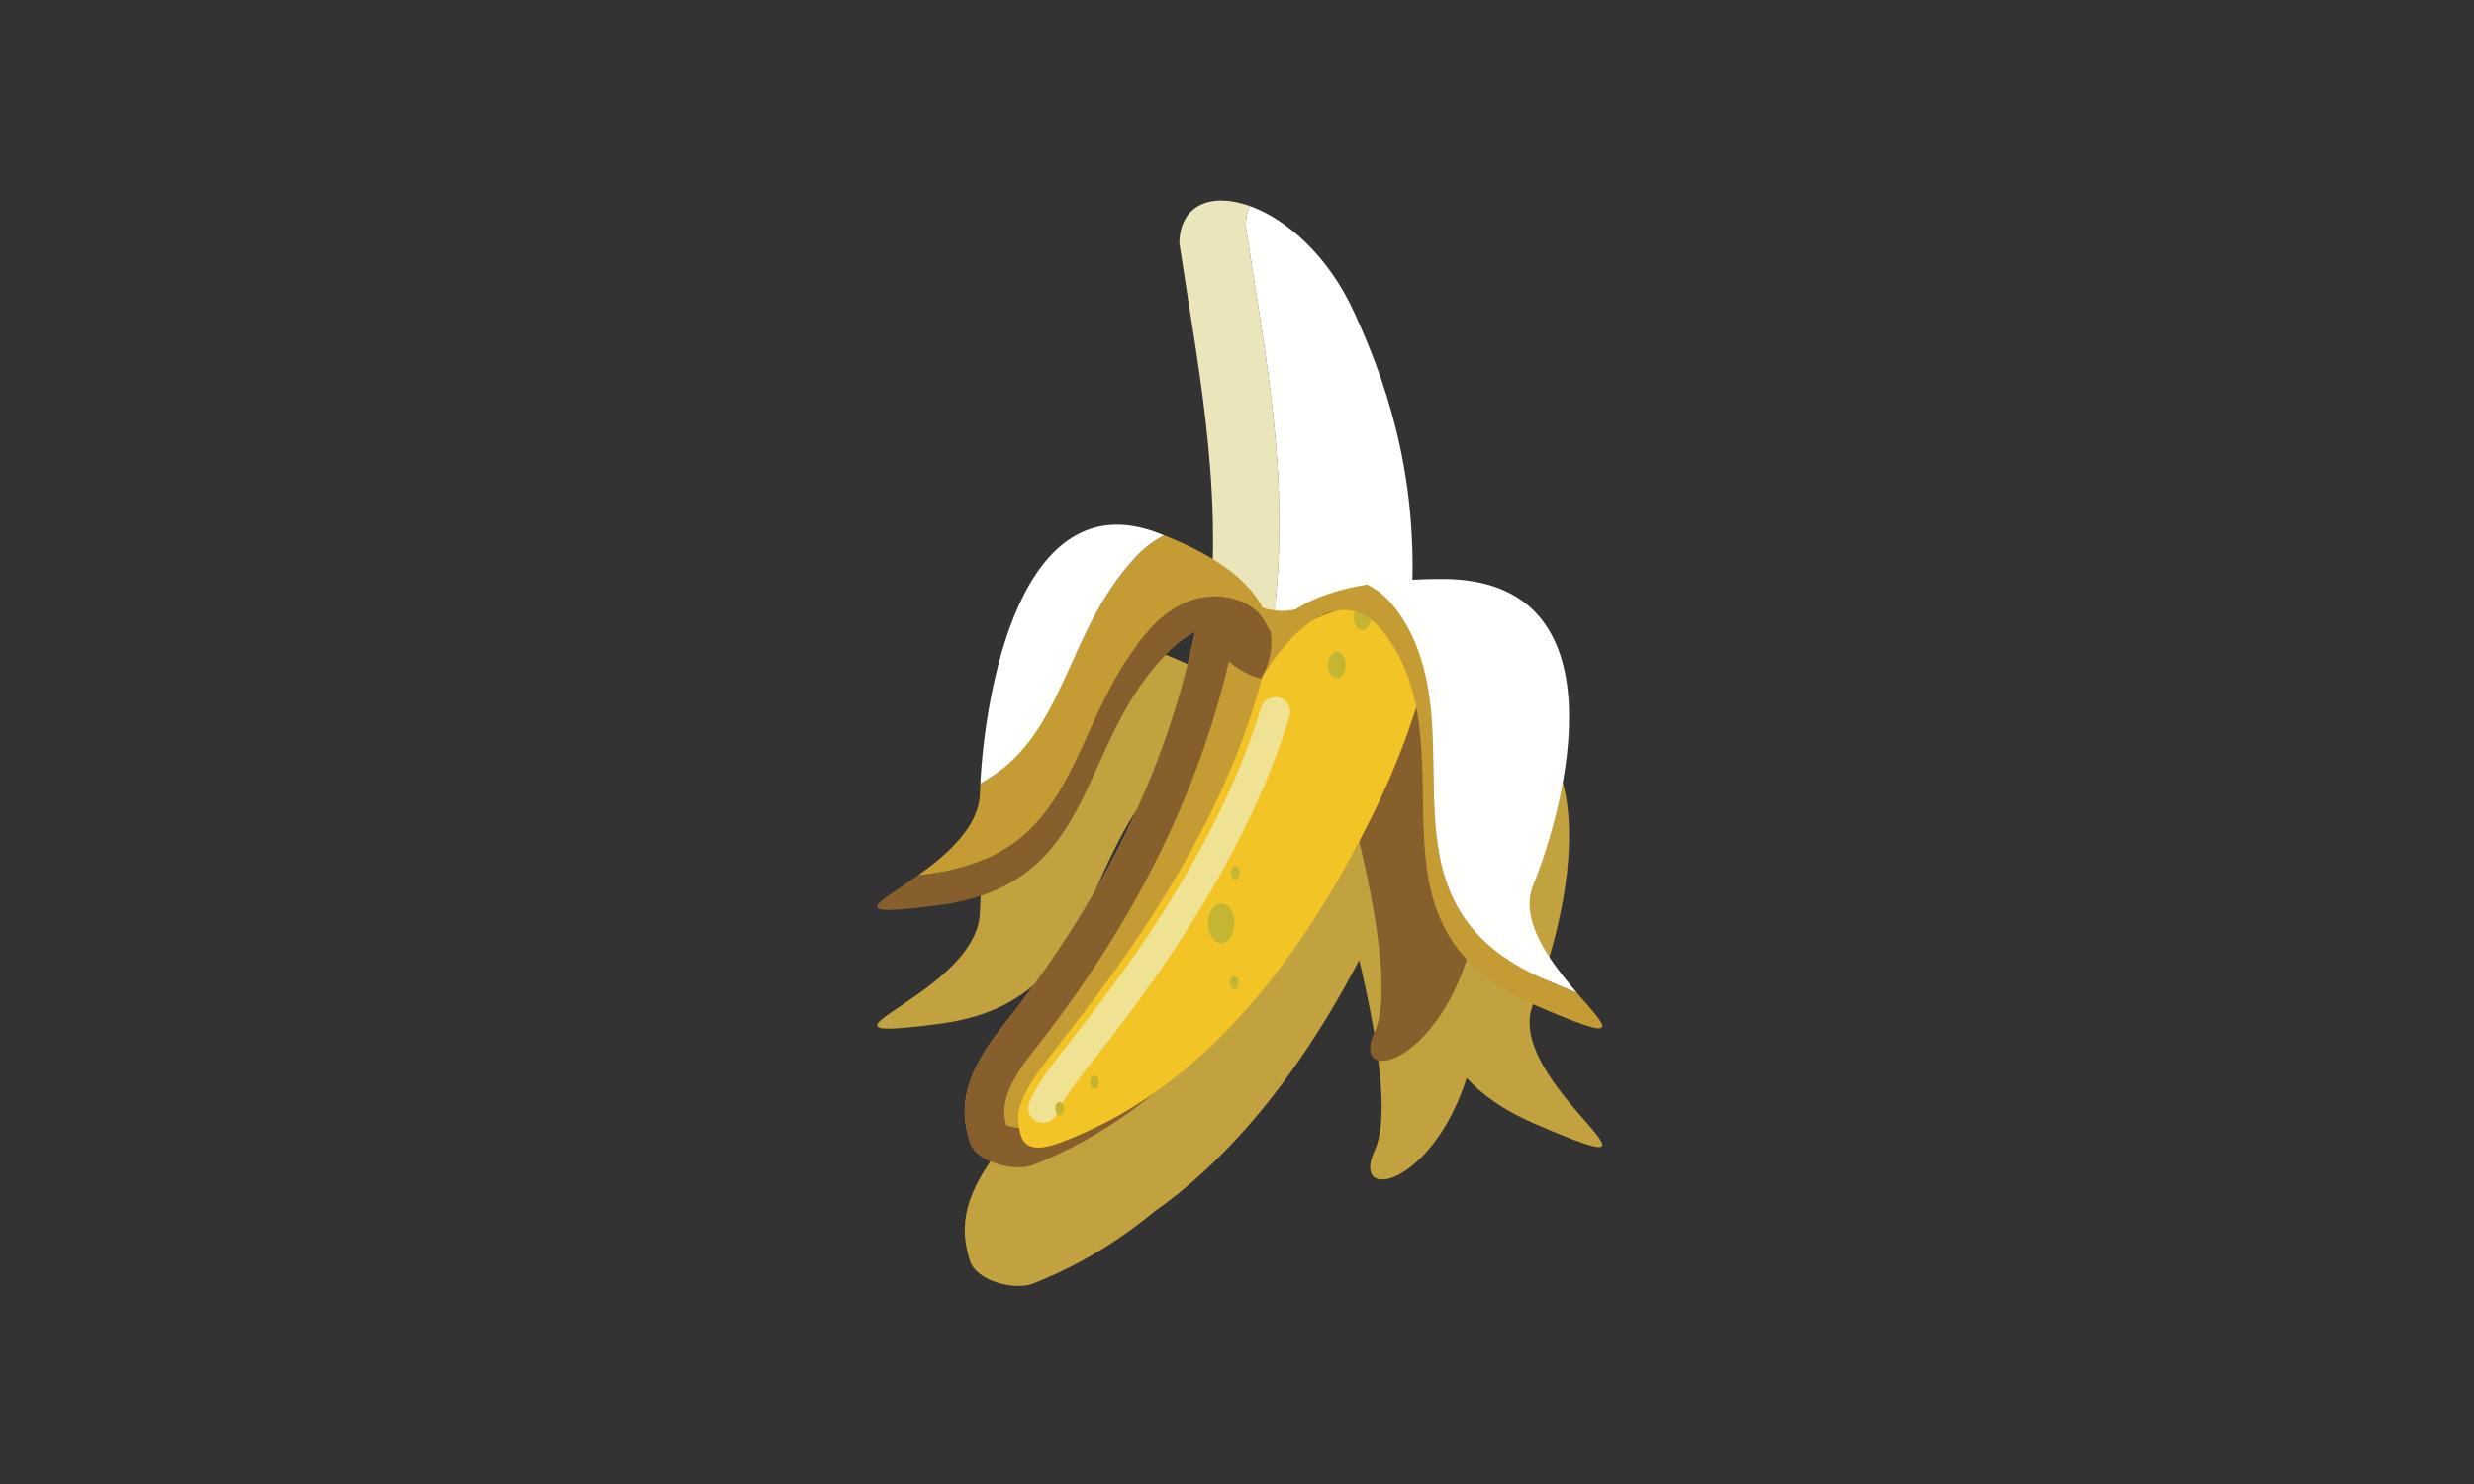 <?xml version="1.0" encoding="UTF-8"?>
<svg width="250px" height="150px" viewBox="0 0 250 150" version="1.1" xmlns="http://www.w3.org/2000/svg" xmlns:xlink="http://www.w3.org/1999/xlink">
    <rect x="0" y="0" width="250" height="150" fill="#333333" stroke="none"/>
    <!-- Generator: Sketch 51.3 (57544) - http://www.bohemiancoding.com/sketch -->
    <title>Artboard 3</title>
    <desc>Created with Sketch.</desc>
    <defs></defs>
    <g id="Artboard-3" stroke="none" stroke-width="1" fill="none" fill-rule="evenodd">
        <g id="Group-11" transform="translate(88, 20)">
            <path d="M66.924,81.492 C70.174,73.516 76.316,50.517 57.749,50.524 C56.669,50.524 55.675,50.56 54.72,50.611 C54.812,46.303 54.439,42.421 53.808,38.93 C47.318,39.798 40.837,40.644 34.413,41.621 C34.535,43.881 34.602,46.165 34.55,48.506 C33.214,47.687 31.599,46.882 29.642,46.114 C29.393,46.016 29.155,45.917 28.895,45.821 C15.042,40.682 11.533,62.076 11.064,71.199 C11.046,71.558 11.03,71.905 11.021,72.224 C10.92,75.615 7.627,78.439 4.776,80.47 C0.553,83.477 -2.699,84.739 6.844,83.499 C22.829,81.423 20.737,67.852 29.5,58.484 C30.724,57.176 31.797,56.361 32.746,55.903 C30.353,67.511 24.927,81.121 13.238,95.826 C8.793,101.419 9.178,104.686 10,107.401 C10.64,109.513 14.565,110.487 16.429,109.739 C19.205,108.623 23.557,106.651 28.657,102.461 C34.64,98.251 42.144,90.795 49.351,77.045 C51.154,84.659 52.489,92.877 50.924,96.254 C48.404,101.692 56.707,99.898 60.212,88.967 C61.8,90.685 63.955,92.225 66.924,93.516 C76.429,97.649 74.47,95.993 71.341,92.344 C68.791,89.37 65.465,85.073 66.924,81.492" id="Fill-2107" fill="#C1A23F"></path>
            <path d="M44.924,49.346 C44.924,49.346 54.174,77.241 50.924,84.254 C47.674,91.266 62.424,86.264 61.674,65.14 C60.924,44.016 44.924,38.524 44.924,38.524 L44.924,49.346" id="Fill-2108" fill="#865F2C"></path>
            <path d="M37.881,2.85 C37.895,2.06 38.039,1.387 38.283,0.815 C34.442,-0.559 31.239,0.632 31.174,4.577 C33.207,18.176 36.046,31.122 33.692,46.625 C35.836,45.457 37.855,43.554 40.192,42.898 C40.354,42.853 40.518,42.818 40.681,42.777 C42.482,28.206 39.82,15.823 37.881,2.85" id="Fill-2109" fill="#EBE5BB"></path>
            <path d="M44.833,42.074 C46.425,41.898 48.026,41.775 49.604,41.549 C51.588,41.264 53.271,40.808 54.682,40.154 L54.685,40.021 C52.076,40.306 49.435,40.46 46.899,41.171 C46.184,41.372 45.5,41.697 44.833,42.074" id="Fill-2110" fill="#EFE393"></path>
            <path d="M40.399,44.898 C41.887,44.088 43.317,42.93 44.833,42.074 C43.434,42.229 42.044,42.433 40.681,42.777 C40.594,43.481 40.507,44.184 40.399,44.898" id="Fill-2111" fill="#EFE393"></path>
            <path d="M48.89,11.676 C46.229,5.799 41.963,2.131 38.283,0.815 C38.039,1.387 37.895,2.06 37.881,2.85 C39.82,15.823 42.482,28.206 40.681,42.777 C42.044,42.433 43.434,42.229 44.833,42.074 C45.5,41.697 46.184,41.372 46.899,41.171 C49.435,40.46 52.076,40.306 54.685,40.021 C55.254,27.115 51.683,17.841 48.89,11.676" id="Fill-2112" fill="#FFFFFE"></path>
            <path d="M53.267,39.352 C51.523,39.597 49.757,39.646 48.013,39.881 C45.923,40.162 44.116,41.545 42.099,41.726 C39.116,41.993 36.523,39.829 33.636,38.794 C31.851,51.431 26.688,66.906 13.239,83.826 C8.793,89.419 9.178,92.686 10,95.401 C10.64,97.514 14.565,98.487 16.429,97.739 C22.542,95.283 36.286,88.709 48.857,63.323 C53.578,53.791 55.619,45.622 56.141,38.672 C55.291,38.973 54.339,39.202 53.267,39.352" id="Fill-2113" fill="#C49C33"></path>
            <path d="M56.141,38.672 C55.291,38.973 54.339,39.202 53.267,39.352 C51.523,39.597 49.757,39.646 48.013,39.881 C45.923,40.162 43.116,44.545 41.099,44.726 L40.876,44.736 C38.035,44.736 36.451,39.804 33.636,38.794 C31.851,51.431 26.688,66.906 13.239,83.826 C8.793,89.419 9.178,92.686 10,95.401 C10.495,97.036 12.959,97.989 14.911,97.989 C15.481,97.989 16.007,97.908 16.429,97.739 C22.542,95.283 36.286,88.709 48.857,63.323 C53.578,53.791 55.619,45.622 56.141,38.672 Z M51.478,43.565 C50.428,49.306 48.351,55.332 45.273,61.548 C36.857,78.542 26.968,89.154 15.044,93.984 L14.911,93.989 C14.441,93.989 13.962,93.848 13.677,93.721 C13.29,92.266 13.186,90.322 16.37,86.315 C26.334,73.778 32.98,60.538 36.188,46.859 C37.405,47.913 38.917,48.736 40.876,48.736 C41.067,48.736 41.261,48.727 41.457,48.71 C43.856,48.494 45.685,46.759 47.299,45.227 C47.761,44.788 48.497,44.089 48.906,43.8 C49.544,43.724 50.207,43.67 50.901,43.613 C51.092,43.597 51.284,43.581 51.478,43.565 Z" id="Fill-2114" fill="#865F2C"></path>
            <path d="M51.002,40.962 C47.414,41.379 45.417,42.056 42.347,43.958 C41.62,44.409 41.047,44.758 40.34,44.998 C38.129,56.064 32.294,68.861 19.298,85.212 C15.092,90.503 14.381,92.185 15.159,94.754 C15.764,96.752 18.133,95.913 19.896,95.204 C25.68,92.881 38.683,86.662 50.576,62.645 C54.889,53.936 56.89,46.41 57.517,39.96 C55.411,40.577 53.165,40.711 51.002,40.962" id="Fill-2115" fill="#F2C425"></path>
            <path d="M17.393,93.492 C17.195,93.492 16.993,93.452 16.799,93.368 C16.039,93.039 15.688,92.157 16.017,91.396 C16.644,89.945 17.805,88.226 20.158,85.266 C29.953,72.942 36.26,61.902 39.44,51.515 C39.682,50.722 40.521,50.277 41.313,50.52 C42.105,50.763 42.551,51.601 42.308,52.393 C39.017,63.146 32.54,74.51 22.506,87.132 C20.36,89.833 19.278,91.413 18.771,92.586 C18.526,93.153 17.974,93.492 17.393,93.492" id="Fill-2116" fill="#EFE393"></path>
            <path d="M50.554,42.371 C50.546,43.105 50.144,43.696 49.655,43.691 C49.166,43.686 48.775,43.087 48.782,42.353 C48.79,41.619 49.192,41.029 49.682,41.034 C50.171,41.038 50.562,41.638 50.554,42.371" id="Fill-2117" fill="#C4B633"></path>
            <path d="M47.972,47.22 C47.964,47.954 47.562,48.545 47.073,48.54 C46.583,48.534 46.193,47.936 46.2,47.202 C46.208,46.468 46.61,45.877 47.1,45.882 C47.589,45.887 47.979,46.486 47.972,47.22" id="Fill-2118" fill="#C4B633"></path>
            <path d="M37.281,68.233 C37.277,68.6 37.076,68.895 36.831,68.893 C36.586,68.89 36.391,68.591 36.395,68.224 C36.398,67.857 36.6,67.562 36.844,67.564 C37.089,67.567 37.284,67.866 37.281,68.233" id="Fill-2119" fill="#C4B633"></path>
            <path d="M37.168,79.332 C37.164,79.7 36.963,79.995 36.718,79.993 C36.474,79.99 36.278,79.69 36.282,79.324 C36.286,78.956 36.487,78.661 36.731,78.663 C36.976,78.666 37.171,78.966 37.168,79.332" id="Fill-2120" fill="#C4B633"></path>
            <path d="M19.523,92.059 C19.52,92.426 19.318,92.722 19.074,92.719 C18.829,92.717 18.634,92.417 18.638,92.05 C18.641,91.683 18.843,91.388 19.087,91.39 C19.332,91.392 19.527,91.692 19.523,92.059" id="Fill-2121" fill="#C4B633"></path>
            <path d="M23.044,89.371 C23.041,89.738 22.839,90.034 22.595,90.031 C22.35,90.029 22.155,89.729 22.159,89.362 C22.162,88.995 22.364,88.7 22.608,88.702 C22.853,88.704 23.048,89.004 23.044,89.371" id="Fill-2122" fill="#C4B633"></path>
            <path d="M36.745,73.339 C36.733,74.446 36.126,75.338 35.388,75.33 C34.649,75.323 34.06,74.419 34.071,73.311 C34.082,72.204 34.69,71.312 35.428,71.32 C36.167,71.327 36.756,72.231 36.745,73.339" id="Fill-2123" fill="#C4B633"></path>
            <path d="M54.494,43.862 C53.239,41.388 51.727,39.87 50.193,39.076 C37.561,41.152 39.559,48.426 39.559,48.426 C39.559,48.426 41.525,44.972 44.242,42.995 C46.958,41.02 50.424,40.523 53.424,46.437 C59.424,58.266 49.674,74.016 66.924,81.516 C76.429,85.649 74.47,83.993 71.341,80.344 C70.427,79.98 69.337,79.525 67.994,78.941 C50.744,71.441 60.494,55.691 54.494,43.862" id="Fill-2124" fill="#C49C33"></path>
            <path d="M66.924,69.492 C70.174,61.516 76.317,38.517 57.749,38.524 C54.772,38.525 52.289,38.731 50.193,39.076 C51.727,39.87 53.239,41.388 54.494,43.862 C60.494,55.691 50.744,71.441 67.994,78.941 C69.337,79.525 70.427,79.98 71.341,80.344 C68.791,77.37 65.465,73.073 66.924,69.492" id="Fill-2125" fill="#FFFFFE"></path>
            <path d="M34.851,40.278 C32.831,40.278 30.517,41.121 28.455,43.326 C19.692,52.695 21.783,66.265 5.798,68.342 C5.432,68.389 5.105,68.43 4.776,68.47 C1.642,70.701 -0.957,71.972 1.812,71.972 C2.773,71.972 4.383,71.819 6.844,71.499 C22.829,69.423 20.738,55.852 29.5,46.484 C31.563,44.279 33.212,43.436 34.528,43.436 C36.008,43.436 37.066,44.501 37.818,45.895 C39.055,48.187 39.461,48.335 39.546,48.335 L39.564,48.332 C39.564,48.332 40.788,46.462 40.41,43.855 C40.227,43.554 40.017,43.19 39.772,42.737 C39.021,41.344 37.122,40.278 34.851,40.278" id="Fill-2126" fill="#865F2C"></path>
            <path d="M28.455,43.326 C32.836,38.642 38.352,40.104 39.772,42.737 C40.017,43.19 40.227,43.554 40.41,43.855 C39.996,40.995 37.638,37.252 29.642,34.114 C28.668,34.602 27.696,35.302 26.774,36.287 C19.564,43.996 19.694,54.544 11.064,59.199 C11.046,59.558 11.03,59.905 11.021,60.224 C10.92,63.615 7.627,66.439 4.776,68.47 C5.105,68.43 5.432,68.389 5.798,68.342 C21.783,66.265 19.692,52.695 28.455,43.326" id="Fill-2127" fill="#C49C33"></path>
            <path d="M26.774,36.287 C27.696,35.302 28.668,34.602 29.642,34.114 C29.393,34.016 29.155,33.917 28.895,33.821 C15.042,28.682 11.533,50.076 11.064,59.199 C19.694,54.544 19.564,43.996 26.774,36.287" id="Fill-2128" fill="#FFFFFE"></path>
        </g>
    </g>
</svg>